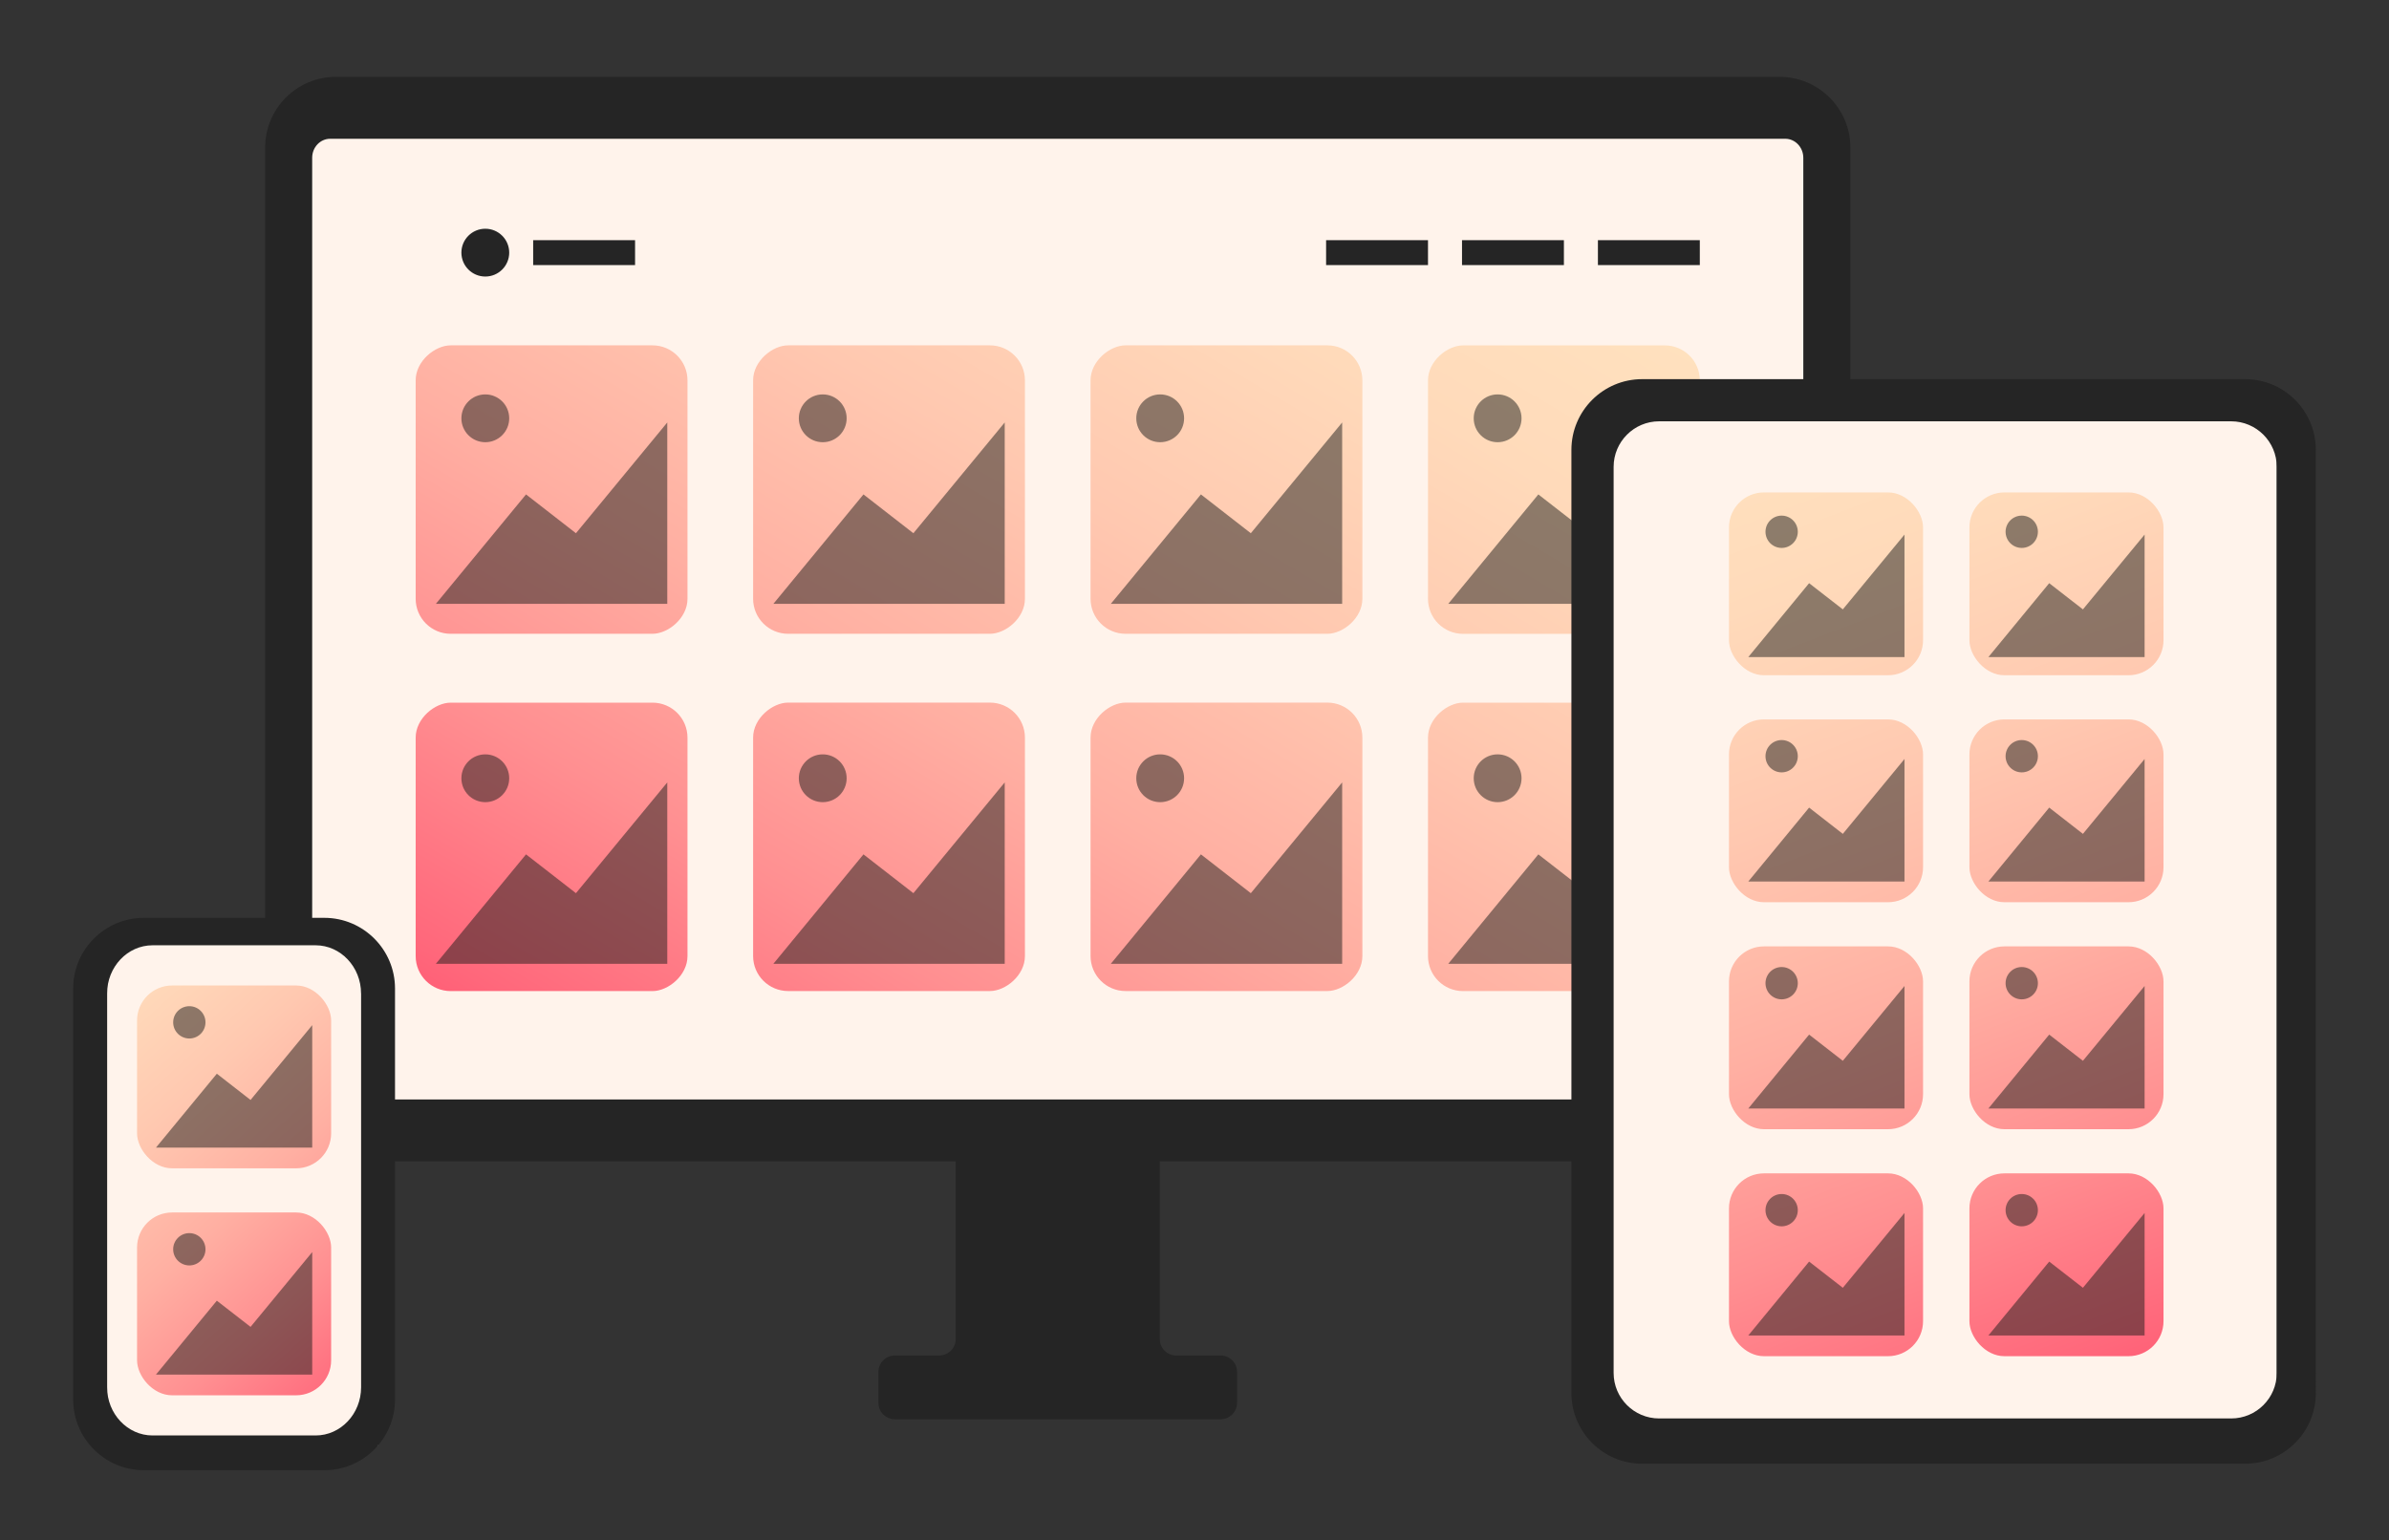 <?xml version="1.0" encoding="UTF-8"?><svg id="Layer_1" xmlns="http://www.w3.org/2000/svg" xmlns:xlink="http://www.w3.org/1999/xlink" viewBox="0 0 477.6 308.03"><rect x="0" y="0" width="477.6" height="308.03" fill="#333333" stroke="none"/><defs><style>.cls-1{fill:#fff3eb;}.cls-2{fill:url(#linear-gradient-2);}.cls-3{fill:url(#linear-gradient-17);}.cls-4{fill:url(#linear-gradient-15);}.cls-5{fill:#1d1d1b;opacity:.5;}.cls-6{fill:url(#linear-gradient-18);}.cls-7{fill:url(#linear-gradient-14);}.cls-8{fill:url(#linear-gradient-6);}.cls-9{fill:url(#linear-gradient-11);}.cls-10{fill:url(#linear-gradient-10);}.cls-11{fill:url(#linear-gradient-16);}.cls-12{fill:url(#linear-gradient-5);}.cls-13{fill:url(#linear-gradient-7);}.cls-14{fill:#252525;}.cls-15{fill:url(#linear-gradient-9);}.cls-16{fill:url(#linear-gradient-3);}.cls-17{fill:url(#linear-gradient);}.cls-18{fill:url(#linear-gradient-4);}.cls-19{fill:url(#linear-gradient-8);}.cls-20{fill:url(#linear-gradient-12);}.cls-21{fill:url(#linear-gradient-13);}</style><linearGradient id="linear-gradient" x1="371.27" y1="-1.2" x2="175.33" y2="330.06" gradientTransform="translate(214.75 410.55) rotate(-90)" gradientUnits="userSpaceOnUse"><stop offset="0" stop-color="#ffe8c2"/><stop offset=".16" stop-color="#ffe4c0"/><stop offset=".3" stop-color="#ffdaba"/><stop offset=".43" stop-color="#ffc8b0"/><stop offset=".56" stop-color="#ffafa2"/><stop offset=".68" stop-color="#ff8f91"/><stop offset=".8" stop-color="#ff677b"/><stop offset=".91" stop-color="#ff3a62"/><stop offset="1" stop-color="#ff134d"/></linearGradient><linearGradient id="linear-gradient-2" x1="321.07" y1="-30.37" x2="125.12" y2="300.89" gradientTransform="translate(147.29 343.09) rotate(-90)" xlink:href="#linear-gradient"/><linearGradient id="linear-gradient-3" x1="402.17" y1="18.01" x2="206.22" y2="349.28" gradientTransform="translate(143.31 482) rotate(-90)" xlink:href="#linear-gradient"/><linearGradient id="linear-gradient-4" x1="351.96" y1="-11.15" x2="156.01" y2="320.11" gradientTransform="translate(75.85 414.54) rotate(-90)" xlink:href="#linear-gradient"/><linearGradient id="linear-gradient-5" x1="270.86" y1="-59.54" x2="74.91" y2="271.72" gradientTransform="translate(79.83 275.63) rotate(-90)" xlink:href="#linear-gradient"/><linearGradient id="linear-gradient-6" x1="220.65" y1="-88.71" x2="24.71" y2="242.55" gradientTransform="translate(12.37 208.17) rotate(-90)" xlink:href="#linear-gradient"/><linearGradient id="linear-gradient-7" x1="301.75" y1="-40.32" x2="105.81" y2="290.94" gradientTransform="translate(8.39 347.08) rotate(-90)" xlink:href="#linear-gradient"/><linearGradient id="linear-gradient-8" x1="251.54" y1="-69.49" x2="55.6" y2="261.77" gradientTransform="translate(-59.08 279.62) rotate(-90)" xlink:href="#linear-gradient"/><linearGradient id="linear-gradient-9" x1="329.9" y1="25.54" x2="445.79" y2="326.23" gradientTransform="matrix(1,0,0,1,0,0)" xlink:href="#linear-gradient"/><linearGradient id="linear-gradient-10" x1="314.94" y1="32.09" x2="430.82" y2="332.78" gradientTransform="matrix(1,0,0,1,0,0)" xlink:href="#linear-gradient"/><linearGradient id="linear-gradient-11" x1="371.86" y1="9.69" x2="487.75" y2="310.38" gradientTransform="matrix(1,0,0,1,0,0)" xlink:href="#linear-gradient"/><linearGradient id="linear-gradient-12" x1="356.89" y1="16.23" x2="472.78" y2="316.92" gradientTransform="matrix(1,0,0,1,0,0)" xlink:href="#linear-gradient"/><linearGradient id="linear-gradient-13" x1="299.97" y1="38.63" x2="415.85" y2="339.32" gradientTransform="matrix(1,0,0,1,0,0)" xlink:href="#linear-gradient"/><linearGradient id="linear-gradient-14" x1="285" y1="45.18" x2="400.88" y2="345.87" gradientTransform="matrix(1,0,0,1,0,0)" xlink:href="#linear-gradient"/><linearGradient id="linear-gradient-15" x1="341.92" y1="22.78" x2="457.81" y2="323.47" gradientTransform="matrix(1,0,0,1,0,0)" xlink:href="#linear-gradient"/><linearGradient id="linear-gradient-16" x1="326.96" y1="29.32" x2="442.84" y2="330.01" gradientTransform="matrix(1,0,0,1,0,0)" xlink:href="#linear-gradient"/><linearGradient id="linear-gradient-17" x1="-5.88" y1="157.21" x2="111.21" y2="286.44" gradientTransform="matrix(1,0,0,1,0,0)" xlink:href="#linear-gradient"/><linearGradient id="linear-gradient-18" x1="-27.96" y1="178.23" x2="89.13" y2="307.46" gradientTransform="matrix(1,0,0,1,0,0)" xlink:href="#linear-gradient"/></defs><rect class="cls-1" x="62.26" y="23.08" width="299" height="200.34"/><rect class="cls-17" x="283.82" y="70.73" width="57.68" height="54.34" rx="7" ry="7" transform="translate(410.55 -214.75) rotate(90)"/><rect class="cls-2" x="216.35" y="70.73" width="57.68" height="54.34" rx="7" ry="7" transform="translate(343.09 -147.29) rotate(90)"/><rect class="cls-16" x="283.82" y="142.18" width="57.68" height="54.34" rx="7" ry="7" transform="translate(482 -143.31) rotate(90)"/><rect class="cls-18" x="216.35" y="142.18" width="57.68" height="54.34" rx="7" ry="7" transform="translate(414.54 -75.85) rotate(90)"/><rect class="cls-12" x="148.89" y="70.73" width="57.68" height="54.34" rx="7" ry="7" transform="translate(275.63 -79.83) rotate(90)"/><rect class="cls-8" x="81.43" y="70.73" width="57.68" height="54.34" rx="7" ry="7" transform="translate(208.17 -12.37) rotate(90)"/><rect class="cls-13" x="148.89" y="142.18" width="57.68" height="54.34" rx="7" ry="7" transform="translate(347.08 -8.39) rotate(90)"/><rect class="cls-19" x="81.43" y="142.18" width="57.68" height="54.34" rx="7" ry="7" transform="translate(279.62 59.08) rotate(90)"/><polygon class="cls-5" points="289.53 192.73 307.54 170.85 317.52 178.61 335.78 156.46 335.78 192.73 289.53 192.73"/><circle class="cls-5" cx="299.4" cy="155.63" r="4.78"/><polygon class="cls-5" points="289.53 120.75 307.54 98.87 317.52 106.63 335.78 84.48 335.78 120.75 289.53 120.75"/><circle class="cls-5" cx="299.4" cy="83.65" r="4.78"/><polygon class="cls-5" points="222.07 192.73 240.08 170.85 250.06 178.61 268.32 156.46 268.32 192.73 222.07 192.73"/><circle class="cls-5" cx="231.94" cy="155.63" r="4.78"/><polygon class="cls-5" points="222.07 120.75 240.08 98.87 250.06 106.63 268.32 84.48 268.32 120.75 222.07 120.75"/><circle class="cls-5" cx="231.94" cy="83.65" r="4.78"/><polygon class="cls-5" points="154.61 192.73 172.62 170.85 182.6 178.61 200.86 156.46 200.86 192.73 154.61 192.73"/><circle class="cls-5" cx="164.48" cy="155.63" r="4.78"/><polygon class="cls-5" points="154.61 120.75 172.62 98.87 182.6 106.63 200.86 84.48 200.86 120.75 154.61 120.75"/><circle class="cls-5" cx="164.48" cy="83.65" r="4.78"/><polygon class="cls-5" points="87.14 192.73 105.16 170.85 115.14 178.61 133.4 156.46 133.4 192.73 87.14 192.73"/><circle class="cls-5" cx="97.02" cy="155.63" r="4.78"/><polygon class="cls-5" points="87.14 120.75 105.16 98.87 115.14 106.63 133.4 84.48 133.4 120.75 87.14 120.75"/><circle class="cls-5" cx="97.02" cy="83.65" r="4.78"/><circle class="cls-14" cx="97.02" cy="50.52" r="4.78"/><rect class="cls-14" x="106.59" y="48.03" width="20.37" height="4.98"/><rect class="cls-14" x="265.11" y="48.03" width="20.37" height="4.98"/><rect class="cls-14" x="292.28" y="48.03" width="20.37" height="4.98"/><rect class="cls-14" x="319.45" y="48.03" width="20.37" height="4.98"/><path class="cls-14" d="m355.79,15.37H67.14c-7.8,0-14.13,6.33-14.13,14.13v188.61c0,7.8,6.33,14.13,14.13,14.13h123.92v35.53c0,1.82-1.47,3.29-3.29,3.29h-8.87c-1.82,0-3.29,1.47-3.29,3.29v6.17c0,1.82,1.47,3.29,3.29,3.29h65.12c1.82,0,3.29-1.47,3.29-3.29v-6.17c0-1.82-1.47-3.29-3.29-3.29h-8.87c-1.82,0-3.29-1.47-3.29-3.29v-35.53h123.92c7.81,0,14.14-6.33,14.14-14.14V29.5c0-7.79-6.34-14.13-14.14-14.13Zm4.72,200.69c0,2.1-1.61,3.8-3.6,3.8H66.01c-1.98,0-3.6-1.71-3.6-3.8V31.55c0-2.1,1.61-3.8,3.6-3.8h290.9c1.98,0,3.6,1.71,3.6,3.8v184.51Z"/><rect class="cls-1" x="320.63" y="79.53" width="134.53" height="208.22"/><rect class="cls-15" x="345.65" y="98.47" width="38.8" height="36.56" rx="7" ry="7"/><rect class="cls-10" x="345.65" y="143.86" width="38.8" height="36.56" rx="7" ry="7"/><rect class="cls-9" x="393.72" y="98.47" width="38.8" height="36.56" rx="7" ry="7"/><rect class="cls-20" x="393.72" y="143.86" width="38.8" height="36.56" rx="7" ry="7"/><rect class="cls-21" x="345.65" y="189.25" width="38.8" height="36.56" rx="7" ry="7"/><rect class="cls-7" x="345.65" y="234.64" width="38.8" height="36.56" rx="7" ry="7"/><rect class="cls-4" x="393.72" y="189.25" width="38.8" height="36.56" rx="7" ry="7"/><rect class="cls-11" x="393.72" y="234.64" width="38.8" height="36.56" rx="7" ry="7"/><polygon class="cls-5" points="349.51 131.4 361.67 116.62 368.41 121.86 380.74 106.9 380.74 131.4 349.51 131.4"/><circle class="cls-5" cx="356.18" cy="106.34" r="3.23"/><polygon class="cls-5" points="397.51 131.4 409.67 116.62 416.41 121.86 428.74 106.9 428.74 131.4 397.51 131.4"/><circle class="cls-5" cx="404.18" cy="106.34" r="3.23"/><polygon class="cls-5" points="349.51 176.28 361.67 161.5 368.41 166.75 380.74 151.78 380.74 176.28 349.51 176.28"/><circle class="cls-5" cx="356.18" cy="151.22" r="3.23"/><polygon class="cls-5" points="397.51 176.28 409.67 161.5 416.41 166.75 428.74 151.78 428.74 176.28 397.51 176.28"/><circle class="cls-5" cx="404.18" cy="151.22" r="3.23"/><polygon class="cls-5" points="349.51 221.67 361.67 206.89 368.41 212.13 380.74 197.17 380.74 221.67 349.51 221.67"/><circle class="cls-5" cx="356.18" cy="196.61" r="3.23"/><polygon class="cls-5" points="397.51 221.67 409.67 206.89 416.41 212.13 428.74 197.17 428.74 221.67 397.51 221.67"/><circle class="cls-5" cx="404.18" cy="196.61" r="3.23"/><polygon class="cls-5" points="349.51 267.06 361.67 252.28 368.41 257.52 380.74 242.56 380.74 267.06 349.51 267.06"/><circle class="cls-5" cx="356.18" cy="242" r="3.23"/><polygon class="cls-5" points="397.51 267.06 409.67 252.28 416.41 257.52 428.74 242.56 428.74 267.06 397.51 267.06"/><circle class="cls-5" cx="404.18" cy="242" r="3.23"/><path class="cls-14" d="m448.84,75.82h-120.55c-7.8,0-14.14,6.34-14.14,14.14v188.61c0,7.79,6.34,14.13,14.14,14.13h120.55c7.8,0,14.13-6.34,14.13-14.13V89.96c0-7.8-6.33-14.14-14.13-14.14Zm6.32,198.73c0,5.02-4.08,9.1-9.11,9.1h-114.36c-5.02,0-9.1-4.08-9.1-9.1V93.36c0-5.02,4.08-9.11,9.1-9.11h114.36c5.02,0,9.11,4.09,9.11,9.11v181.19Z"/><rect class="cls-1" x="21.41" y="188.04" width="54.16" height="101.02"/><rect class="cls-3" x="27.4" y="197.07" width="38.8" height="36.56" rx="7" ry="7"/><rect class="cls-6" x="27.4" y="242.46" width="38.8" height="36.56" rx="7" ry="7"/><polygon class="cls-5" points="31.18 229.49 43.35 214.71 50.09 219.96 62.42 205 62.42 229.49 31.18 229.49"/><circle class="cls-5" cx="37.85" cy="204.44" r="3.23"/><polygon class="cls-5" points="31.18 274.88 43.35 260.1 50.09 265.34 62.42 250.38 62.42 274.88 31.18 274.88"/><circle class="cls-5" cx="37.85" cy="249.82" r="3.23"/><path class="cls-14" d="m64.84,183.54H28.76c-7.79,0-14.13,6.34-14.13,14.13v82.2c0,7.79,6.34,14.13,14.13,14.13h36.08c7.79,0,14.13-6.34,14.13-14.13v-82.2c0-7.79-6.34-14.13-14.13-14.13Zm7.35,15.13v78.74c0,5.32-4.08,9.64-9.09,9.64H30.5c-5.01,0-9.09-4.33-9.09-9.64v-78.74c0-5.32,4.08-9.64,9.09-9.64h32.59c5.01,0,9.09,4.33,9.09,9.64Z"/></svg>
